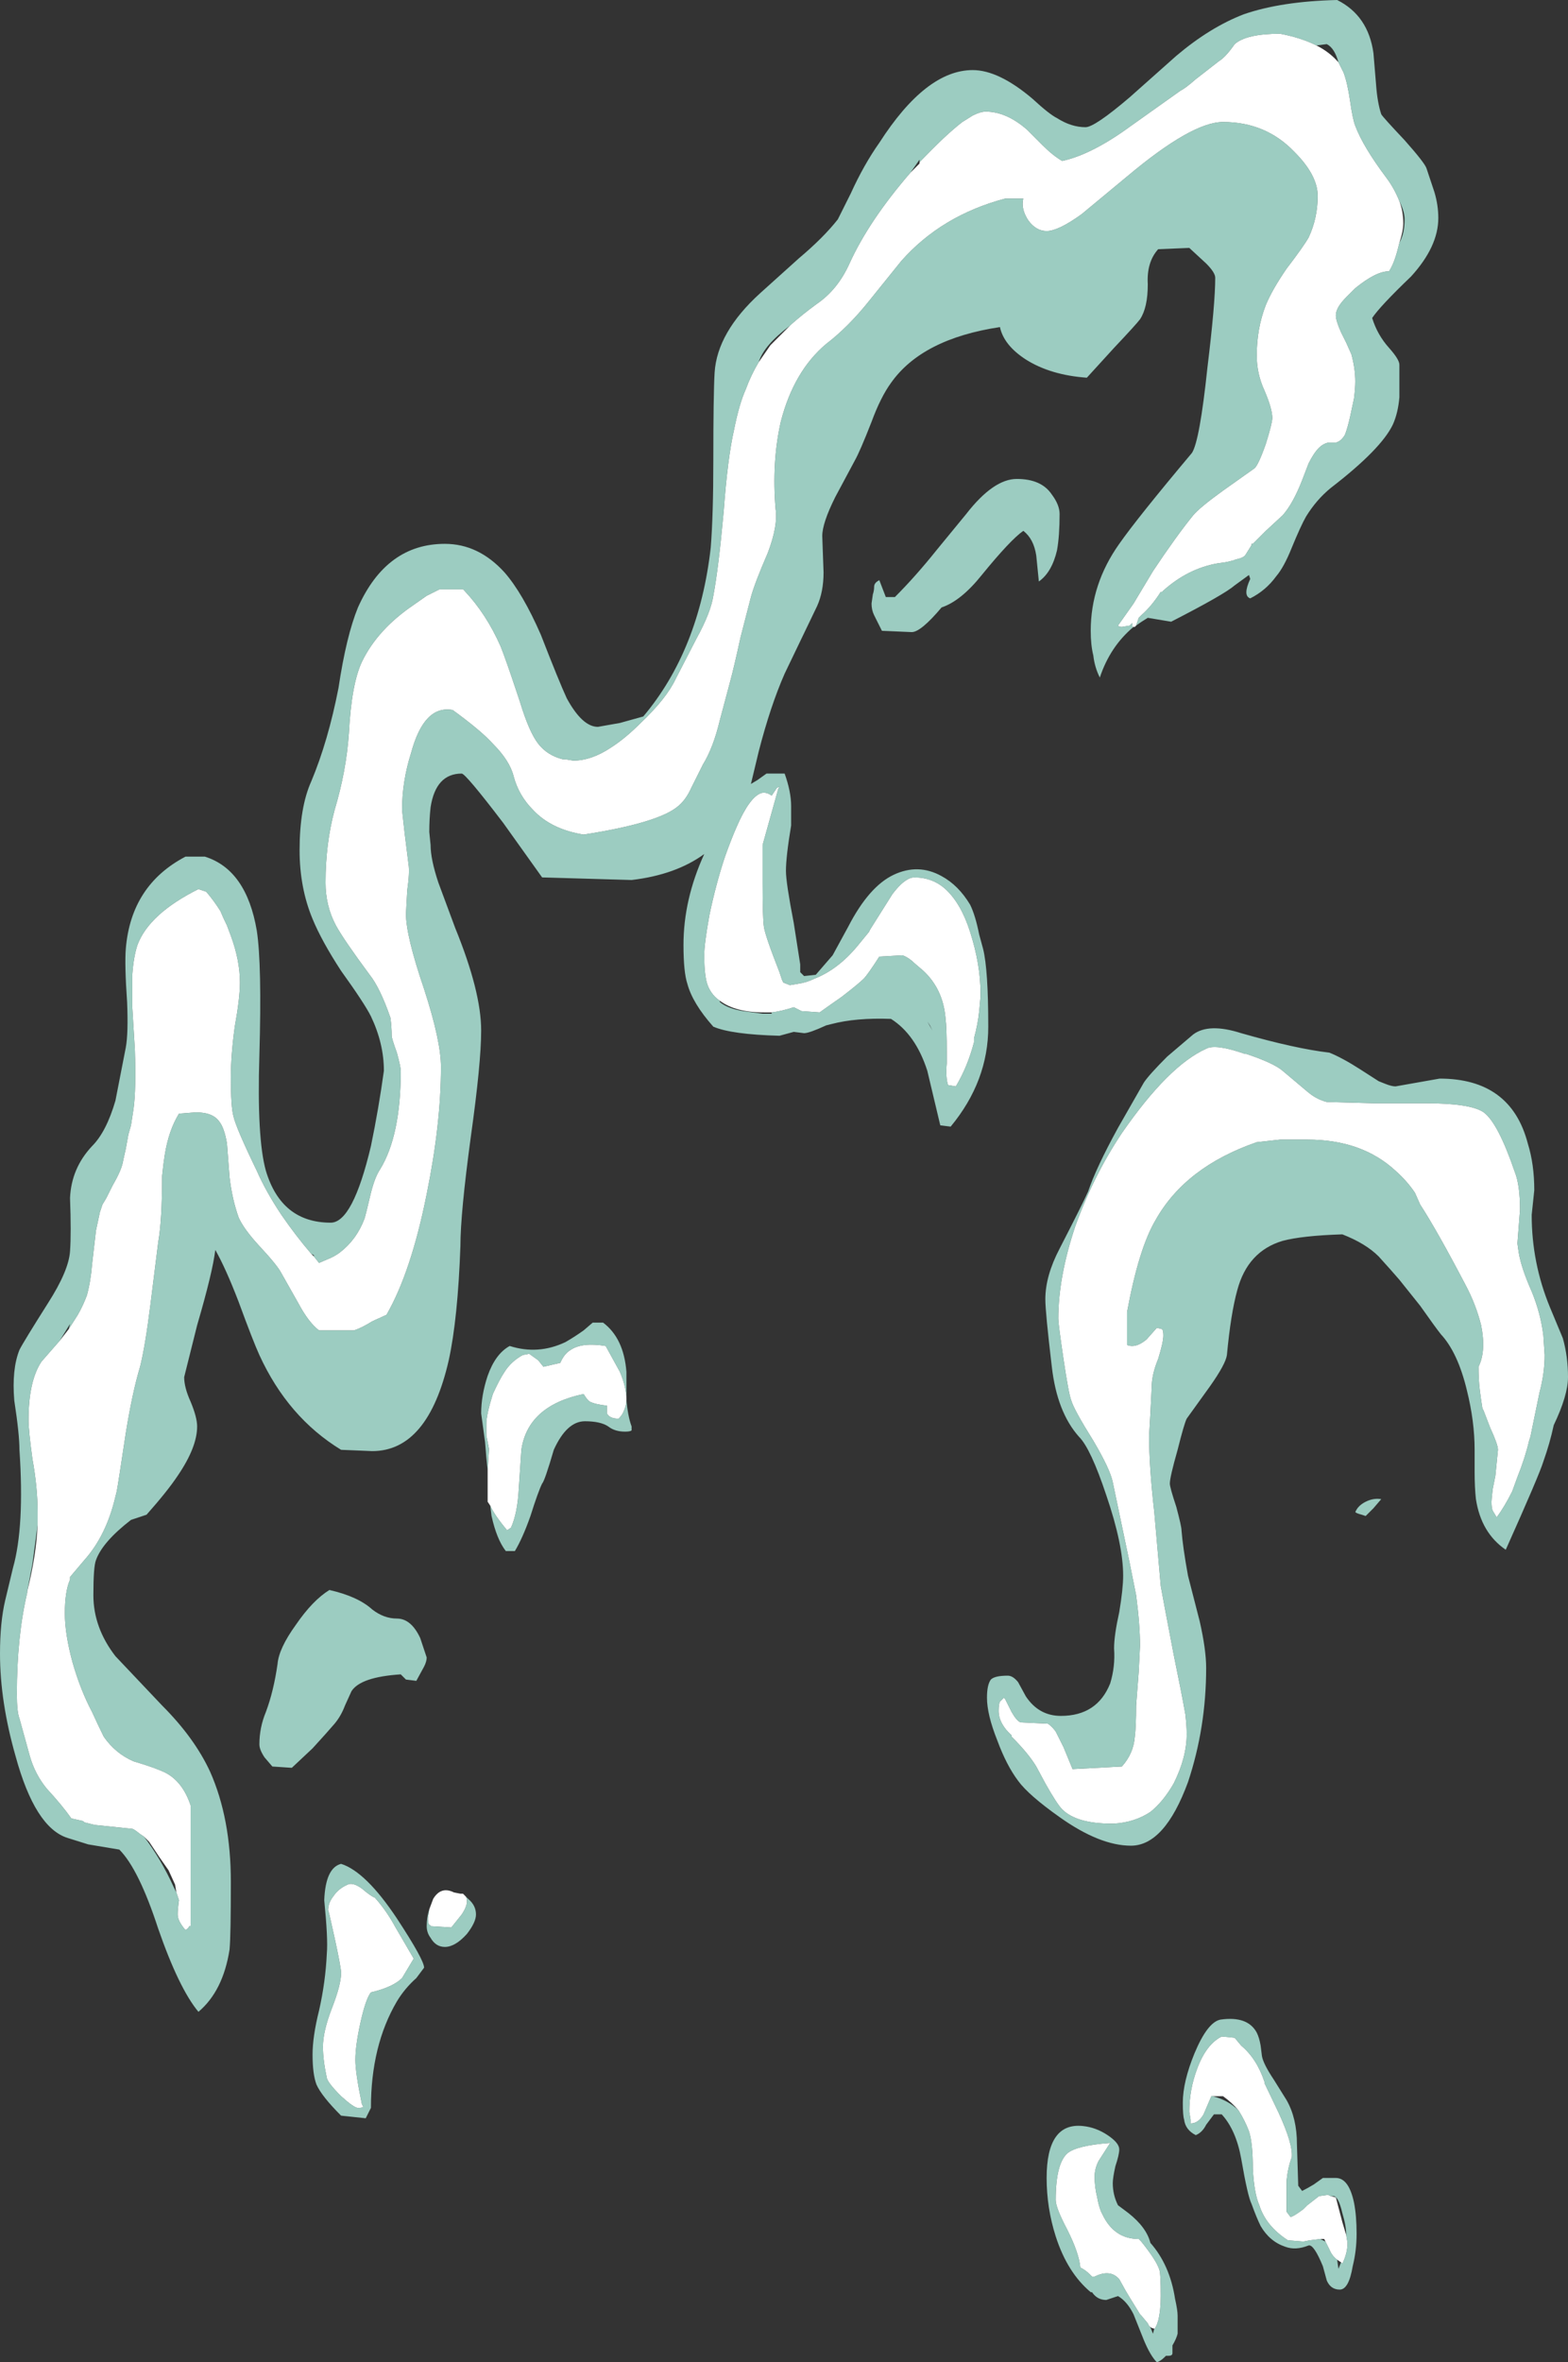 <?xml version="1.0" encoding="UTF-8" standalone="no"?>
<svg xmlns:ffdec="https://www.free-decompiler.com/flash" xmlns:xlink="http://www.w3.org/1999/xlink" ffdec:objectType="shape" height="91.0px" width="60.45px" xmlns="http://www.w3.org/2000/svg">
  <rect width="100%" height="100%" fill="#333333" stroke="none"/>
  <g transform="matrix(1.0, 0.0, 0.0, 1.0, 46.1, 97.55)">
    <path d="M-2.3 -73.45 L-2.35 -73.4 -2.4 -73.4 -2.45 -73.4 -2.45 -73.55 -2.55 -73.45 -2.85 -73.4 Q-2.95 -73.4 -3.0 -73.45 L-2.4 -74.3 -1.65 -75.55 Q-0.75 -76.9 -0.1 -77.7 0.15 -78.0 1.05 -78.65 L2.25 -79.5 Q2.4 -79.6 2.7 -80.45 2.95 -81.25 2.95 -81.45 2.95 -81.8 2.65 -82.5 2.35 -83.15 2.35 -83.85 2.35 -84.9 2.7 -85.8 2.95 -86.4 3.5 -87.2 4.15 -88.05 4.35 -88.4 4.7 -89.15 4.7 -90.0 4.7 -90.8 3.8 -91.7 2.7 -92.85 1.05 -92.85 -0.15 -92.85 -2.65 -90.75 L-4.4 -89.3 Q-5.3 -88.65 -5.75 -88.65 -6.15 -88.65 -6.45 -89.05 -6.75 -89.5 -6.65 -89.9 L-7.35 -89.9 Q-9.8 -89.25 -11.35 -87.5 L-12.6 -85.95 Q-13.4 -84.95 -14.25 -84.3 -15.5 -83.25 -16.0 -81.3 -16.35 -79.75 -16.2 -77.95 -16.1 -77.3 -16.5 -76.25 -17.0 -75.1 -17.15 -74.55 L-17.55 -73.0 Q-17.8 -71.85 -17.95 -71.3 L-18.35 -69.8 Q-18.6 -68.75 -19.0 -68.1 L-19.45 -67.2 Q-19.65 -66.75 -19.95 -66.5 -20.7 -65.85 -23.6 -65.4 -24.85 -65.6 -25.55 -66.35 -26.1 -66.9 -26.3 -67.65 -26.45 -68.25 -27.1 -68.9 -27.55 -69.4 -28.65 -70.2 -29.75 -70.4 -30.25 -68.55 -30.6 -67.45 -30.6 -66.35 L-30.5 -65.45 -30.35 -64.25 Q-30.3 -63.95 -30.4 -63.25 L-30.45 -62.35 Q-30.45 -61.5 -29.75 -59.45 -29.1 -57.45 -29.1 -56.45 -29.1 -54.25 -29.65 -51.55 -30.25 -48.55 -31.2 -46.9 L-31.75 -46.65 Q-32.15 -46.4 -32.45 -46.3 L-33.8 -46.3 Q-34.2 -46.6 -34.6 -47.35 L-35.25 -48.5 Q-35.4 -48.8 -36.1 -49.55 -36.7 -50.2 -36.9 -50.65 -37.15 -51.35 -37.25 -52.2 L-37.35 -53.5 Q-37.45 -54.1 -37.65 -54.35 -37.9 -54.7 -38.55 -54.7 L-39.2 -54.65 Q-39.6 -54.0 -39.75 -53.05 L-39.8 -52.7 -39.85 -52.25 Q-39.85 -50.55 -40.0 -49.7 L-40.3 -47.3 Q-40.5 -45.7 -40.7 -44.9 -41.0 -43.9 -41.25 -42.35 -41.55 -40.35 -41.6 -40.1 L-41.65 -39.9 Q-42.0 -38.4 -42.85 -37.45 L-43.4 -36.8 -43.4 -36.7 Q-43.6 -36.25 -43.6 -35.4 -43.6 -34.6 -43.3 -33.5 -43.0 -32.45 -42.55 -31.6 -42.3 -31.05 -42.1 -30.65 -41.65 -30.0 -40.95 -29.7 -40.1 -29.45 -39.7 -29.25 -39.05 -28.9 -38.75 -28.0 L-38.75 -23.35 -38.8 -23.35 Q-38.85 -23.25 -38.95 -23.2 -39.25 -23.55 -39.25 -23.8 -39.25 -24.0 -39.2 -24.35 L-39.3 -24.65 -39.35 -24.95 -39.6 -25.5 -39.95 -26.0 -40.35 -26.6 -40.55 -26.8 -40.7 -26.9 Q-40.95 -27.1 -41.0 -27.1 L-42.45 -27.25 -42.85 -27.35 -42.9 -27.4 -43.35 -27.5 Q-43.7 -28.0 -44.3 -28.65 -44.75 -29.2 -44.95 -29.9 L-45.35 -31.35 Q-45.45 -31.6 -45.45 -32.3 -45.45 -34.5 -45.05 -36.2 L-45.05 -36.25 Q-44.7 -37.65 -44.65 -38.8 L-44.65 -39.3 Q-44.65 -40.25 -44.85 -41.35 -45.0 -42.45 -45.0 -42.85 -45.0 -44.35 -44.5 -45.1 L-43.8 -45.9 -43.45 -46.35 -43.1 -46.9 Q-42.9 -47.25 -42.75 -47.65 -42.6 -48.2 -42.55 -48.85 L-42.4 -50.15 -42.25 -50.85 -42.15 -51.15 -42.0 -51.4 -41.75 -51.9 Q-41.4 -52.5 -41.35 -52.85 L-41.25 -53.3 -41.15 -53.85 -41.05 -54.2 -40.95 -54.85 Q-40.85 -55.6 -40.9 -57.1 L-41.0 -58.75 -41.0 -60.0 Q-40.95 -60.7 -40.8 -61.15 -40.35 -62.35 -38.45 -63.3 L-38.15 -63.2 Q-37.85 -62.85 -37.6 -62.45 -37.5 -62.2 -37.35 -61.9 L-37.2 -61.5 Q-36.85 -60.55 -36.85 -59.7 -36.85 -59.1 -37.05 -58.0 -37.2 -56.9 -37.2 -56.05 -37.2 -54.9 -37.1 -54.55 -37.0 -54.1 -36.2 -52.45 -35.85 -51.65 -35.25 -50.75 -34.7 -49.95 -34.1 -49.25 L-34.0 -49.15 -33.8 -48.9 -33.45 -49.05 Q-33.2 -49.15 -33.0 -49.3 -32.35 -49.8 -32.05 -50.6 -32.0 -50.75 -31.8 -51.6 -31.65 -52.2 -31.45 -52.5 -30.65 -53.8 -30.65 -56.3 -30.65 -56.45 -30.8 -57.0 -31.0 -57.55 -31.0 -57.65 -31.0 -58.0 -31.05 -58.35 -31.45 -59.5 -31.85 -60.0 -32.85 -61.35 -33.15 -61.9 -33.55 -62.65 -33.55 -63.55 -33.55 -65.05 -33.2 -66.35 -32.75 -67.85 -32.65 -69.3 -32.55 -71.2 -32.15 -72.05 -31.55 -73.3 -30.15 -74.25 L-29.65 -74.6 -29.15 -74.85 -28.25 -74.85 -28.2 -74.8 Q-27.35 -73.9 -26.8 -72.65 -26.6 -72.15 -26.2 -70.95 L-26.05 -70.5 Q-25.7 -69.35 -25.35 -68.9 -25.0 -68.45 -24.4 -68.3 L-24.3 -68.3 -24.0 -68.25 Q-23.3 -68.25 -22.55 -68.75 -22.0 -69.1 -21.4 -69.7 -20.4 -70.65 -20.05 -71.4 L-19.25 -72.95 Q-18.7 -73.95 -18.6 -74.6 -18.4 -75.65 -18.2 -77.85 -18.05 -79.9 -17.8 -81.0 -17.6 -82.0 -17.35 -82.55 -17.15 -83.1 -16.85 -83.6 L-16.4 -84.25 -15.6 -85.05 Q-15.15 -85.45 -14.6 -85.85 -13.8 -86.4 -13.35 -87.4 -12.6 -89.05 -11.0 -90.9 L-10.65 -91.25 -10.65 -91.3 Q-9.65 -92.35 -9.0 -92.85 L-8.6 -93.1 Q-8.3 -93.25 -8.1 -93.25 -7.3 -93.25 -6.5 -92.55 L-5.9 -91.95 Q-5.5 -91.55 -5.15 -91.35 -4.0 -91.6 -2.5 -92.7 L-0.6 -94.05 Q-0.4 -94.15 0.0 -94.5 L0.9 -95.2 Q1.15 -95.35 1.5 -95.85 1.95 -96.25 3.25 -96.25 4.05 -96.1 4.65 -95.8 5.15 -95.55 5.5 -95.15 L5.7 -94.75 Q5.85 -94.35 5.95 -93.65 6.05 -92.95 6.15 -92.7 6.45 -91.9 7.35 -90.7 7.65 -90.3 7.85 -89.8 8.0 -89.4 8.0 -88.95 8.0 -88.65 7.85 -88.2 L7.8 -88.0 Q7.65 -87.4 7.45 -87.1 6.95 -87.1 6.15 -86.45 L5.8 -86.1 Q5.4 -85.7 5.4 -85.4 5.4 -85.2 5.6 -84.75 L5.8 -84.35 6.0 -83.9 Q6.15 -83.35 6.15 -82.85 6.15 -82.6 6.1 -82.2 L5.95 -81.5 Q5.85 -81.05 5.75 -80.8 5.6 -80.55 5.4 -80.5 L5.1 -80.5 Q4.9 -80.45 4.75 -80.3 4.55 -80.1 4.35 -79.7 L4.1 -79.05 Q3.75 -78.15 3.35 -77.7 L2.7 -77.1 2.2 -76.6 2.15 -76.6 2.15 -76.55 1.9 -76.15 Q1.8 -76.05 1.55 -76.0 1.3 -75.9 0.85 -75.85 -0.3 -75.65 -1.25 -74.8 L-1.3 -74.75 -1.35 -74.75 Q-1.7 -74.2 -2.1 -73.85 L-2.2 -73.75 -2.3 -73.45 M12.5 -50.95 L12.4 -49.65 12.45 -49.3 Q12.55 -48.7 12.95 -47.8 13.3 -46.95 13.4 -46.1 L13.45 -45.35 Q13.45 -44.65 13.25 -43.9 L12.9 -42.2 12.85 -42.05 Q12.7 -41.4 12.4 -40.65 L12.2 -40.1 Q11.9 -39.5 11.6 -39.1 L11.45 -39.35 Q11.4 -39.45 11.4 -39.7 11.4 -39.8 11.45 -40.2 L11.55 -40.7 11.65 -41.7 Q11.65 -41.9 11.35 -42.55 L11.1 -43.2 11.05 -43.3 Q11.0 -43.6 10.95 -44.0 10.9 -44.4 10.9 -44.9 11.2 -45.5 11.0 -46.5 10.8 -47.3 10.4 -48.05 9.3 -50.15 8.65 -51.15 L8.45 -51.6 Q8.15 -52.05 7.7 -52.45 6.4 -53.65 4.3 -53.65 L3.25 -53.65 2.35 -53.55 Q-0.4 -52.6 -1.55 -50.55 -2.2 -49.45 -2.65 -47.0 L-2.65 -45.75 Q-2.6 -45.7 -2.45 -45.7 -2.2 -45.7 -1.9 -45.95 L-1.5 -46.4 -1.3 -46.35 Q-1.25 -46.3 -1.25 -46.1 -1.25 -45.85 -1.45 -45.2 -1.7 -44.6 -1.7 -44.1 L-1.75 -43.1 -1.8 -42.25 Q-1.8 -41.05 -1.6 -39.3 L-1.35 -36.45 Q-1.3 -36.15 -0.85 -33.8 -0.55 -32.35 -0.4 -31.5 -0.35 -31.05 -0.35 -30.75 -0.35 -29.85 -0.85 -28.85 -1.25 -28.15 -1.75 -27.75 -2.35 -27.35 -3.15 -27.3 L-3.25 -27.3 Q-4.6 -27.3 -5.15 -27.85 -5.35 -28.05 -5.8 -28.85 L-6.15 -29.5 Q-6.45 -30.0 -7.1 -30.65 L-7.1 -30.7 Q-7.6 -31.15 -7.6 -31.65 -7.6 -31.9 -7.55 -32.0 L-7.4 -32.15 -7.35 -32.1 -7.1 -31.6 Q-6.9 -31.25 -6.75 -31.2 L-5.7 -31.15 Q-5.55 -31.05 -5.4 -30.85 L-5.1 -30.25 -4.75 -29.4 -2.85 -29.5 Q-2.4 -30.0 -2.35 -30.65 -2.3 -31.05 -2.3 -31.85 L-2.2 -33.15 -2.15 -34.15 Q-2.15 -34.95 -2.3 -36.1 L-2.55 -37.35 -3.2 -40.45 Q-3.3 -40.95 -3.95 -42.05 -4.7 -43.25 -4.8 -43.6 -4.9 -43.85 -5.1 -45.2 -5.3 -46.55 -5.3 -46.75 -5.3 -48.35 -4.65 -50.3 -3.95 -52.25 -2.85 -53.9 -1.05 -56.5 0.4 -57.15 0.75 -57.35 1.9 -56.95 L1.95 -56.95 Q3.0 -56.6 3.35 -56.3 L4.3 -55.5 Q4.65 -55.2 5.05 -55.1 L6.85 -55.05 8.85 -55.05 Q10.6 -55.05 11.1 -54.7 11.65 -54.3 12.3 -52.4 12.5 -51.9 12.5 -50.95 M0.65 -16.8 L0.6 -16.8 0.3 -16.1 Q0.1 -15.75 -0.2 -15.75 L-0.2 -15.9 -0.25 -16.2 Q-0.25 -17.05 0.05 -17.85 0.4 -18.8 1.0 -19.1 L1.5 -19.05 1.75 -18.75 Q2.35 -18.25 2.65 -17.35 L2.65 -17.3 3.2 -16.15 Q3.75 -14.95 3.7 -14.45 3.55 -14.05 3.5 -13.55 L3.5 -12.35 3.65 -12.15 Q3.75 -12.15 4.15 -12.45 L4.3 -12.6 4.75 -12.95 5.1 -13.0 5.2 -12.95 5.4 -12.9 5.65 -11.95 5.8 -11.45 5.85 -11.15 Q5.85 -10.75 5.65 -10.35 L5.6 -10.4 5.45 -10.5 Q5.25 -10.65 5.15 -10.9 L5.0 -11.2 4.95 -11.3 4.8 -11.3 4.4 -11.25 4.15 -11.2 3.55 -11.25 Q2.7 -11.8 2.45 -12.6 2.25 -13.05 2.2 -14.0 2.2 -15.0 2.05 -15.45 1.9 -15.85 1.65 -16.25 1.4 -16.55 1.05 -16.8 L0.65 -16.8 M-18.35 -59.0 Q-18.65 -59.2 -18.8 -59.55 -18.95 -59.9 -18.95 -60.75 -18.95 -61.2 -18.75 -62.3 -18.5 -63.5 -18.15 -64.55 -17.9 -65.25 -17.7 -65.7 -17.2 -66.85 -16.75 -67.0 -16.55 -67.05 -16.35 -66.9 L-16.15 -67.2 -16.05 -67.25 -16.1 -67.15 -16.7 -65.0 -16.7 -63.5 Q-16.7 -62.2 -16.65 -61.85 -16.6 -61.5 -16.05 -60.1 L-15.95 -59.8 -15.9 -59.7 -15.65 -59.6 -15.35 -59.65 Q-15.0 -59.7 -14.7 -59.85 -13.8 -60.2 -13.05 -61.1 L-12.6 -61.65 -12.55 -61.75 -11.7 -63.1 Q-11.4 -63.5 -11.15 -63.65 -11.0 -63.75 -10.85 -63.75 -10.15 -63.75 -9.65 -63.3 -9.05 -62.75 -8.7 -61.65 -8.3 -60.4 -8.3 -59.3 L-8.3 -59.15 -8.35 -58.6 Q-8.4 -58.1 -8.55 -57.55 L-8.55 -57.4 Q-8.8 -56.45 -9.25 -55.7 L-9.55 -55.75 Q-9.65 -56.05 -9.6 -56.6 L-9.6 -57.0 Q-9.6 -57.95 -9.65 -58.35 -9.75 -59.45 -10.5 -60.15 L-10.85 -60.45 Q-11.05 -60.65 -11.3 -60.75 L-12.2 -60.7 Q-12.65 -60.0 -12.8 -59.85 -13.0 -59.65 -13.65 -59.15 L-14.15 -58.8 -14.5 -58.55 -15.2 -58.6 -15.5 -58.75 Q-15.95 -58.6 -16.35 -58.55 L-16.65 -58.55 Q-17.75 -58.55 -18.35 -59.0 M-27.3 -40.9 L-27.25 -41.7 -27.25 -41.75 -27.35 -42.25 -27.35 -42.7 Q-27.35 -43.05 -27.1 -43.85 -26.85 -44.4 -26.65 -44.7 -26.4 -45.1 -25.95 -45.35 L-25.7 -45.4 -25.35 -45.15 -25.15 -44.9 -24.5 -45.05 Q-24.35 -45.4 -24.1 -45.55 -23.65 -45.85 -22.75 -45.7 L-22.2 -44.7 Q-21.95 -44.1 -21.95 -43.65 -21.95 -43.4 -22.05 -43.2 -22.1 -43.05 -22.25 -42.9 -22.6 -42.9 -22.7 -43.1 L-22.7 -43.4 Q-23.15 -43.45 -23.35 -43.55 -23.45 -43.6 -23.6 -43.85 -25.75 -43.4 -26.0 -41.7 L-26.1 -40.2 Q-26.15 -39.25 -26.4 -38.7 L-26.55 -38.6 Q-27.05 -39.2 -27.2 -39.55 L-27.3 -39.7 Q-27.3 -39.85 -27.3 -40.6 L-27.3 -40.9 M-28.15 -24.5 Q-28.1 -24.45 -28.1 -24.3 -28.1 -24.1 -28.3 -23.8 L-28.7 -23.3 -29.5 -23.35 Q-29.5 -23.4 -29.55 -23.4 -29.6 -23.45 -29.6 -23.65 L-29.55 -24.0 -29.4 -24.4 Q-29.1 -24.9 -28.6 -24.65 L-28.35 -24.6 -28.25 -24.6 -28.15 -24.5 M-30.85 -23.3 L-30.15 -22.1 -30.6 -21.35 Q-30.95 -21.0 -31.8 -20.8 -32.0 -20.55 -32.2 -19.65 -32.4 -18.75 -32.4 -18.2 -32.4 -17.7 -32.15 -16.5 L-32.1 -16.4 Q-32.1 -16.35 -32.3 -16.35 -32.45 -16.35 -32.95 -16.8 -33.45 -17.3 -33.5 -17.5 -33.65 -18.2 -33.65 -18.7 -33.65 -19.3 -33.3 -20.2 -32.95 -21.1 -32.95 -21.55 -32.95 -21.75 -33.2 -22.9 -33.45 -24.05 -33.45 -23.95 -33.45 -24.25 -33.25 -24.5 -33.05 -24.8 -32.7 -24.95 -32.5 -25.05 -32.15 -24.8 -31.8 -24.5 -31.65 -24.45 -31.2 -23.95 -30.85 -23.3 M-1.8 -7.95 L-1.85 -8.05 -2.1 -8.35 -2.15 -8.4 -2.55 -9.05 -2.7 -9.3 -2.95 -9.75 Q-3.3 -10.15 -3.9 -9.85 L-4.0 -9.85 -4.1 -9.95 Q-4.25 -10.1 -4.45 -10.2 -4.5 -10.75 -4.95 -11.65 -5.4 -12.5 -5.4 -12.8 -5.4 -14.2 -4.95 -14.6 -4.6 -14.9 -3.3 -15.0 L-3.75 -14.3 Q-3.9 -14.0 -3.9 -13.7 -3.9 -13.3 -3.8 -12.9 -3.75 -12.6 -3.65 -12.35 L-3.6 -12.25 Q-3.15 -11.3 -2.2 -11.3 L-2.1 -11.2 Q-1.5 -10.45 -1.4 -10.1 -1.35 -9.95 -1.35 -9.1 -1.35 -8.55 -1.45 -8.15 L-1.5 -8.0 -1.6 -7.8 -1.6 -7.85 Q-1.7 -7.85 -1.8 -7.95" fill="#ffffff" fill-rule="evenodd" stroke="none"/>
    <path d="M-2.4 -73.4 Q-3.3 -72.65 -3.7 -71.45 -3.9 -71.85 -3.95 -72.3 -4.05 -72.7 -4.05 -73.25 -4.05 -75.05 -2.95 -76.6 -2.25 -77.6 -0.15 -80.1 0.15 -80.55 0.45 -83.4 0.75 -85.85 0.75 -86.85 0.75 -87.05 0.4 -87.4 L-0.25 -88.0 -1.45 -87.95 Q-1.9 -87.45 -1.85 -86.6 -1.85 -85.7 -2.15 -85.25 -2.3 -85.05 -3.15 -84.15 L-4.2 -83.0 Q-5.6 -83.1 -6.55 -83.7 -7.4 -84.25 -7.55 -84.95 -10.55 -84.5 -11.75 -82.8 -12.15 -82.25 -12.5 -81.3 -12.95 -80.15 -13.15 -79.8 L-13.9 -78.4 Q-14.4 -77.4 -14.4 -76.9 L-14.35 -75.5 Q-14.35 -74.75 -14.6 -74.2 L-15.85 -71.6 Q-16.4 -70.35 -16.85 -68.6 L-17.15 -67.35 -16.9 -67.5 -16.55 -67.75 -15.85 -67.75 Q-15.6 -67.05 -15.6 -66.5 L-15.6 -65.75 Q-15.8 -64.55 -15.8 -64.0 -15.8 -63.55 -15.5 -62.0 L-15.25 -60.4 -15.25 -60.1 -15.1 -59.95 -14.65 -60.0 -14.0 -60.75 -13.4 -61.85 Q-12.6 -63.4 -11.65 -63.85 -10.7 -64.3 -9.8 -63.8 -9.15 -63.45 -8.7 -62.7 -8.5 -62.3 -8.35 -61.55 L-8.2 -61.0 Q-8.0 -60.2 -8.0 -58.0 -8.0 -55.9 -9.45 -54.15 L-9.85 -54.2 -10.35 -56.3 Q-10.8 -57.7 -11.75 -58.3 -13.1 -58.35 -14.05 -58.1 L-14.25 -58.05 Q-14.9 -57.75 -15.1 -57.75 L-15.5 -57.8 -16.05 -57.65 Q-17.9 -57.7 -18.6 -58.0 -19.4 -58.9 -19.6 -59.65 -19.75 -60.1 -19.75 -61.15 -19.75 -62.9 -18.95 -64.65 -20.05 -63.85 -21.75 -63.65 L-25.2 -63.75 -26.7 -65.85 Q-28.15 -67.75 -28.3 -67.75 -29.3 -67.75 -29.5 -66.45 -29.55 -66.0 -29.55 -65.5 L-29.5 -65.0 Q-29.5 -64.45 -29.2 -63.55 L-28.55 -61.8 Q-27.55 -59.35 -27.55 -57.85 -27.55 -56.6 -27.95 -53.75 -28.35 -50.8 -28.35 -49.55 -28.45 -46.75 -28.8 -45.15 -29.6 -41.65 -31.75 -41.65 L-32.95 -41.7 Q-35.0 -42.95 -36.1 -45.35 -36.35 -45.9 -36.9 -47.4 -37.4 -48.7 -37.8 -49.4 -37.9 -48.55 -38.5 -46.5 L-39.0 -44.5 Q-39.0 -44.1 -38.75 -43.55 -38.5 -42.95 -38.5 -42.6 -38.5 -41.8 -39.25 -40.7 -39.65 -40.1 -40.45 -39.2 L-41.05 -39.0 Q-42.15 -38.15 -42.4 -37.45 -42.5 -37.2 -42.5 -36.1 -42.5 -34.85 -41.65 -33.75 L-39.85 -31.85 Q-38.6 -30.6 -38.0 -29.3 -37.2 -27.5 -37.2 -25.05 -37.2 -23.0 -37.25 -22.45 -37.5 -20.85 -38.45 -20.05 -39.2 -20.95 -40.0 -23.25 -40.75 -25.55 -41.5 -26.3 L-42.7 -26.5 -43.5 -26.75 Q-44.75 -27.15 -45.5 -29.9 -46.1 -32.0 -46.1 -33.85 -46.1 -35.05 -45.9 -35.9 L-45.6 -37.15 Q-45.15 -38.75 -45.35 -41.7 -45.35 -42.3 -45.55 -43.6 -45.65 -44.8 -45.35 -45.55 -45.2 -45.85 -44.25 -47.35 -43.45 -48.6 -43.4 -49.35 -43.35 -50.05 -43.4 -51.4 -43.35 -52.55 -42.55 -53.4 -42.0 -53.95 -41.65 -55.15 L-41.25 -57.2 Q-41.15 -57.75 -41.2 -58.95 -41.3 -60.4 -41.25 -61.0 -41.05 -63.45 -38.95 -64.55 L-38.2 -64.55 Q-36.6 -64.05 -36.2 -61.7 -36.0 -60.4 -36.1 -56.9 -36.2 -53.7 -35.85 -52.45 -35.25 -50.45 -33.35 -50.45 -32.5 -50.45 -31.8 -53.4 -31.5 -54.85 -31.3 -56.3 -31.3 -57.35 -31.8 -58.4 -32.05 -58.9 -32.95 -60.15 -33.7 -61.3 -34.05 -62.15 -34.55 -63.35 -34.55 -64.8 -34.55 -66.45 -34.1 -67.45 -33.45 -69.0 -33.05 -71.05 -32.75 -73.05 -32.3 -74.15 -31.2 -76.6 -28.95 -76.6 -27.65 -76.6 -26.65 -75.5 -25.95 -74.7 -25.25 -73.1 -24.55 -71.3 -24.25 -70.65 -23.65 -69.55 -23.05 -69.55 L-22.2 -69.7 -21.3 -69.95 Q-19.15 -72.5 -18.7 -76.45 -18.6 -77.7 -18.6 -79.8 -18.6 -82.35 -18.55 -83.2 -18.45 -84.75 -16.8 -86.25 L-15.3 -87.6 Q-14.35 -88.4 -13.8 -89.1 L-13.3 -90.1 Q-12.8 -91.2 -12.2 -92.05 -10.4 -94.85 -8.6 -94.85 -7.6 -94.85 -6.3 -93.75 -5.65 -93.15 -5.35 -93.0 -4.8 -92.65 -4.25 -92.65 -3.9 -92.65 -2.55 -93.8 L-0.75 -95.4 Q0.55 -96.5 1.85 -97.0 3.3 -97.5 5.45 -97.55 6.65 -96.95 6.85 -95.5 L6.95 -94.3 Q7.0 -93.6 7.15 -93.15 7.2 -93.05 8.05 -92.15 8.85 -91.25 8.9 -91.05 L9.2 -90.15 Q9.35 -89.65 9.35 -89.15 9.35 -88.05 8.3 -86.9 7.1 -85.75 6.8 -85.3 7.0 -84.65 7.45 -84.15 7.85 -83.7 7.85 -83.5 L7.85 -82.25 Q7.8 -81.65 7.6 -81.2 7.15 -80.25 5.2 -78.75 4.65 -78.3 4.25 -77.65 4.05 -77.3 3.7 -76.45 3.4 -75.7 3.1 -75.35 2.7 -74.8 2.1 -74.5 1.8 -74.6 2.1 -75.25 L2.05 -75.4 1.5 -75.0 Q1.1 -74.65 -0.95 -73.6 L-1.85 -73.75 Q-2.1 -73.6 -2.3 -73.45 L-2.2 -73.75 -2.1 -73.85 Q-1.7 -74.2 -1.35 -74.75 L-1.3 -74.75 -1.25 -74.8 Q-0.3 -75.65 0.85 -75.85 1.3 -75.9 1.55 -76.0 1.8 -76.05 1.9 -76.15 L2.15 -76.55 2.15 -76.6 2.2 -76.6 2.7 -77.1 3.35 -77.7 Q3.75 -78.15 4.1 -79.05 L4.35 -79.7 Q4.55 -80.1 4.75 -80.3 4.9 -80.45 5.1 -80.5 L5.4 -80.5 Q5.6 -80.55 5.75 -80.8 5.85 -81.05 5.95 -81.5 L6.1 -82.2 Q6.15 -82.6 6.15 -82.85 6.15 -83.35 6.0 -83.9 L5.8 -84.35 5.6 -84.75 Q5.4 -85.2 5.4 -85.4 5.4 -85.7 5.8 -86.1 L6.15 -86.45 Q6.95 -87.1 7.45 -87.1 7.65 -87.4 7.8 -88.0 L7.85 -88.2 Q8.05 -88.55 8.05 -89.1 8.05 -89.4 7.85 -89.8 7.65 -90.3 7.35 -90.7 6.45 -91.9 6.15 -92.7 6.05 -92.95 5.95 -93.65 5.85 -94.35 5.7 -94.75 L5.5 -95.15 Q5.35 -95.7 5.05 -95.85 L4.65 -95.8 Q4.05 -96.1 3.25 -96.25 1.95 -96.25 1.5 -95.85 1.15 -95.35 0.9 -95.2 L0.0 -94.5 Q-0.4 -94.15 -0.6 -94.05 L-2.5 -92.7 Q-4.0 -91.6 -5.15 -91.35 -5.5 -91.55 -5.9 -91.95 L-6.5 -92.55 Q-7.3 -93.25 -8.1 -93.25 -8.3 -93.25 -8.6 -93.1 L-9.0 -92.85 Q-9.65 -92.35 -10.65 -91.3 L-10.65 -91.4 -11.0 -90.9 Q-12.6 -89.05 -13.35 -87.4 -13.8 -86.4 -14.6 -85.85 -15.15 -85.45 -15.6 -85.05 L-15.65 -85.0 Q-16.65 -84.25 -16.85 -83.6 -17.15 -83.1 -17.35 -82.55 -17.6 -82.0 -17.8 -81.0 -18.05 -79.9 -18.2 -77.85 -18.4 -75.65 -18.6 -74.6 -18.7 -73.95 -19.25 -72.95 L-20.05 -71.4 Q-20.4 -70.65 -21.4 -69.7 -22.0 -69.1 -22.55 -68.75 -23.3 -68.25 -24.0 -68.25 L-24.3 -68.3 -24.4 -68.3 Q-25.0 -68.45 -25.35 -68.9 -25.7 -69.35 -26.05 -70.5 L-26.2 -70.95 Q-26.6 -72.15 -26.8 -72.65 -27.35 -73.9 -28.2 -74.8 L-28.25 -74.85 -29.15 -74.85 -29.65 -74.6 -30.15 -74.25 Q-31.55 -73.3 -32.15 -72.05 -32.55 -71.2 -32.65 -69.3 -32.75 -67.85 -33.2 -66.35 -33.55 -65.05 -33.55 -63.55 -33.55 -62.65 -33.15 -61.9 -32.85 -61.35 -31.85 -60.0 -31.45 -59.5 -31.05 -58.35 -31.0 -58.0 -31.0 -57.65 -31.0 -57.55 -30.8 -57.0 -30.65 -56.45 -30.65 -56.3 -30.65 -53.8 -31.45 -52.5 -31.65 -52.2 -31.8 -51.6 -32.0 -50.75 -32.05 -50.6 -32.35 -49.8 -33.0 -49.3 -33.2 -49.15 -33.45 -49.05 L-33.8 -48.9 -34.0 -49.15 -34.0 -49.2 -34.1 -49.25 Q-34.7 -49.95 -35.25 -50.75 -35.85 -51.65 -36.2 -52.45 -37.0 -54.1 -37.1 -54.55 -37.2 -54.9 -37.2 -56.05 -37.2 -56.9 -37.05 -58.0 -36.85 -59.1 -36.85 -59.7 -36.85 -60.55 -37.2 -61.5 L-37.35 -61.9 Q-37.5 -62.2 -37.6 -62.45 -37.85 -62.85 -38.15 -63.2 L-38.45 -63.3 Q-40.35 -62.35 -40.8 -61.15 -40.95 -60.7 -41.0 -60.0 L-41.0 -58.75 -40.9 -57.1 Q-40.85 -55.6 -40.95 -54.85 L-41.05 -54.2 -41.15 -53.85 -41.25 -53.3 -41.35 -52.85 Q-41.4 -52.5 -41.75 -51.9 L-42.0 -51.4 -42.15 -51.15 -42.25 -50.85 -42.4 -50.15 -42.55 -48.85 Q-42.6 -48.2 -42.75 -47.65 -42.9 -47.25 -43.1 -46.9 L-43.45 -46.35 -43.4 -46.55 -43.8 -45.9 -44.5 -45.1 Q-45.0 -44.35 -45.0 -42.85 -45.0 -42.45 -44.85 -41.35 -44.65 -40.25 -44.65 -39.3 L-44.65 -38.8 -44.85 -37.3 -45.05 -36.25 -45.05 -36.2 Q-45.45 -34.5 -45.45 -32.3 -45.45 -31.6 -45.35 -31.35 L-44.95 -29.9 Q-44.75 -29.2 -44.3 -28.65 -43.7 -28.0 -43.35 -27.5 L-42.9 -27.4 -42.85 -27.35 -42.45 -27.25 -41.0 -27.1 Q-40.95 -27.1 -40.7 -26.9 L-40.55 -26.8 Q-39.9 -25.95 -39.4 -24.85 L-39.3 -24.65 -39.2 -24.35 Q-39.25 -24.0 -39.25 -23.8 -39.25 -23.55 -38.95 -23.2 -38.85 -23.25 -38.8 -23.35 L-38.75 -23.35 -38.75 -28.0 Q-39.05 -28.9 -39.7 -29.25 -40.1 -29.45 -40.95 -29.7 -41.65 -30.0 -42.1 -30.65 -42.3 -31.05 -42.55 -31.6 -43.0 -32.45 -43.3 -33.5 -43.6 -34.6 -43.6 -35.4 -43.6 -36.25 -43.4 -36.7 L-43.4 -36.8 -42.85 -37.45 Q-42.0 -38.4 -41.65 -39.9 L-41.6 -40.1 Q-41.55 -40.35 -41.25 -42.35 -41.0 -43.9 -40.7 -44.9 -40.5 -45.7 -40.3 -47.3 L-40.0 -49.7 Q-39.85 -50.55 -39.85 -52.25 L-39.8 -52.7 -39.75 -53.05 Q-39.6 -54.0 -39.2 -54.65 L-38.55 -54.7 Q-37.9 -54.7 -37.65 -54.35 -37.45 -54.1 -37.35 -53.5 L-37.25 -52.2 Q-37.15 -51.35 -36.9 -50.65 -36.7 -50.2 -36.1 -49.55 -35.4 -48.8 -35.25 -48.5 L-34.6 -47.35 Q-34.2 -46.6 -33.8 -46.3 L-32.45 -46.3 Q-32.15 -46.4 -31.75 -46.65 L-31.2 -46.9 Q-30.25 -48.55 -29.65 -51.55 -29.1 -54.25 -29.1 -56.45 -29.1 -57.45 -29.75 -59.45 -30.45 -61.5 -30.45 -62.35 L-30.4 -63.25 Q-30.3 -63.95 -30.35 -64.25 L-30.5 -65.45 -30.6 -66.35 Q-30.6 -67.45 -30.25 -68.55 -29.75 -70.4 -28.65 -70.2 -27.55 -69.4 -27.1 -68.9 -26.45 -68.25 -26.3 -67.65 -26.1 -66.9 -25.55 -66.35 -24.85 -65.6 -23.6 -65.4 -20.7 -65.85 -19.95 -66.5 -19.65 -66.75 -19.45 -67.2 L-19.0 -68.1 Q-18.6 -68.75 -18.35 -69.8 L-17.95 -71.3 Q-17.8 -71.85 -17.55 -73.0 L-17.15 -74.55 Q-17.0 -75.1 -16.5 -76.25 -16.1 -77.3 -16.2 -77.95 -16.35 -79.75 -16.0 -81.3 -15.5 -83.25 -14.25 -84.3 -13.4 -84.95 -12.6 -85.95 L-11.35 -87.5 Q-9.8 -89.25 -7.35 -89.9 L-6.65 -89.9 Q-6.75 -89.5 -6.45 -89.05 -6.15 -88.65 -5.75 -88.65 -5.3 -88.65 -4.4 -89.3 L-2.65 -90.75 Q-0.15 -92.85 1.05 -92.85 2.7 -92.85 3.8 -91.7 4.7 -90.8 4.7 -90.0 4.7 -89.15 4.35 -88.4 4.15 -88.05 3.5 -87.2 2.95 -86.4 2.7 -85.8 2.35 -84.9 2.35 -83.85 2.35 -83.15 2.65 -82.5 2.95 -81.8 2.95 -81.45 2.95 -81.25 2.7 -80.45 2.4 -79.6 2.25 -79.5 L1.05 -78.65 Q0.15 -78.0 -0.1 -77.7 -0.75 -76.9 -1.65 -75.55 L-2.4 -74.3 -3.0 -73.45 Q-2.95 -73.4 -2.85 -73.4 L-2.55 -73.45 -2.45 -73.55 -2.45 -73.4 -2.4 -73.4 M13.05 -51.7 L12.95 -50.75 Q12.95 -48.9 13.65 -47.2 L14.15 -46.0 Q14.35 -45.3 14.35 -44.5 14.35 -43.8 13.8 -42.65 13.65 -41.95 13.4 -41.25 13.25 -40.75 11.95 -37.85 11.0 -38.5 10.8 -39.8 10.75 -40.25 10.75 -40.85 L10.75 -41.7 Q10.75 -42.8 10.45 -44.0 10.1 -45.45 9.45 -46.15 9.25 -46.4 8.65 -47.25 L7.85 -48.25 Q7.55 -48.6 7.05 -49.15 6.55 -49.65 5.65 -50.0 4.1 -49.95 3.35 -49.75 2.0 -49.35 1.6 -47.85 1.35 -46.95 1.2 -45.35 1.15 -45.0 0.55 -44.15 L-0.35 -42.9 Q-0.45 -42.7 -0.7 -41.7 -1.0 -40.65 -1.0 -40.4 -1.0 -40.25 -0.75 -39.5 -0.55 -38.75 -0.55 -38.6 -0.5 -37.95 -0.3 -36.85 L0.15 -35.1 Q0.4 -34.0 0.4 -33.3 0.4 -31.0 -0.3 -28.9 -1.2 -26.45 -2.5 -26.45 -3.7 -26.45 -5.25 -27.55 -6.45 -28.4 -6.85 -28.95 -7.3 -29.55 -7.65 -30.5 -8.05 -31.5 -8.05 -32.15 -8.05 -32.65 -7.9 -32.85 -7.75 -33.0 -7.25 -33.0 -7.05 -33.0 -6.85 -32.75 L-6.55 -32.2 Q-6.05 -31.45 -5.2 -31.45 -3.8 -31.45 -3.3 -32.7 -3.1 -33.35 -3.15 -34.05 -3.15 -34.55 -2.95 -35.45 -2.8 -36.35 -2.8 -36.85 -2.8 -38.05 -3.45 -39.95 -4.05 -41.75 -4.5 -42.2 -5.35 -43.15 -5.55 -44.9 -5.8 -47.0 -5.8 -47.5 -5.8 -48.4 -5.25 -49.45 -4.35 -51.2 -4.15 -51.65 -3.85 -52.55 -3.0 -54.1 L-2.0 -55.85 Q-1.8 -56.15 -1.1 -56.85 L-0.1 -57.7 Q0.5 -58.15 1.75 -57.75 3.85 -57.15 5.15 -57.0 5.65 -56.8 6.35 -56.35 L7.05 -55.9 7.3 -55.8 Q7.55 -55.7 7.7 -55.7 L9.4 -56.0 Q12.15 -56.0 12.8 -53.5 13.05 -52.7 13.05 -51.7 M12.5 -50.95 Q12.5 -51.9 12.3 -52.4 11.65 -54.3 11.1 -54.7 10.6 -55.05 8.85 -55.05 L6.85 -55.05 5.05 -55.1 Q4.65 -55.2 4.3 -55.5 L3.35 -56.3 Q3.0 -56.6 1.95 -56.95 L1.9 -56.95 Q0.75 -57.35 0.4 -57.15 -1.05 -56.5 -2.85 -53.9 -3.95 -52.25 -4.65 -50.3 -5.3 -48.35 -5.3 -46.75 -5.3 -46.55 -5.1 -45.2 -4.9 -43.85 -4.8 -43.6 -4.7 -43.25 -3.95 -42.05 -3.3 -40.95 -3.2 -40.45 L-2.55 -37.35 -2.3 -36.1 Q-2.15 -34.95 -2.15 -34.15 L-2.2 -33.15 -2.3 -31.85 Q-2.3 -31.05 -2.35 -30.65 -2.4 -30.0 -2.85 -29.5 L-4.75 -29.4 -5.1 -30.25 -5.4 -30.85 Q-5.55 -31.05 -5.7 -31.15 L-6.75 -31.2 Q-6.9 -31.25 -7.1 -31.6 L-7.35 -32.1 -7.4 -32.15 -7.55 -32.0 Q-7.6 -31.9 -7.6 -31.65 -7.6 -31.15 -7.1 -30.7 L-7.1 -30.65 Q-6.45 -30.0 -6.15 -29.5 L-5.8 -28.85 Q-5.35 -28.05 -5.15 -27.85 -4.6 -27.3 -3.25 -27.3 L-3.15 -27.3 Q-2.35 -27.35 -1.75 -27.75 -1.25 -28.15 -0.85 -28.85 -0.35 -29.85 -0.35 -30.75 -0.35 -31.05 -0.4 -31.5 -0.55 -32.35 -0.85 -33.8 -1.3 -36.15 -1.35 -36.45 L-1.6 -39.3 Q-1.8 -41.05 -1.8 -42.25 L-1.75 -43.1 -1.7 -44.1 Q-1.7 -44.6 -1.45 -45.2 -1.25 -45.85 -1.25 -46.1 -1.25 -46.3 -1.3 -46.35 L-1.5 -46.4 -1.9 -45.95 Q-2.2 -45.7 -2.45 -45.7 -2.6 -45.7 -2.65 -45.75 L-2.65 -47.0 Q-2.2 -49.45 -1.55 -50.55 -0.4 -52.6 2.35 -53.55 L3.25 -53.65 4.3 -53.65 Q6.4 -53.65 7.7 -52.45 8.15 -52.05 8.45 -51.6 L8.65 -51.15 Q9.3 -50.15 10.4 -48.05 10.8 -47.3 11.0 -46.5 11.2 -45.5 10.9 -44.9 10.9 -44.4 10.95 -44.0 11.0 -43.6 11.05 -43.3 L11.1 -43.2 11.35 -42.55 Q11.65 -41.9 11.65 -41.7 L11.55 -40.7 11.45 -40.2 Q11.4 -39.8 11.4 -39.7 11.4 -39.45 11.45 -39.35 L11.6 -39.1 Q11.9 -39.5 12.2 -40.1 L12.4 -40.65 Q12.7 -41.4 12.85 -42.05 L12.9 -42.2 13.25 -43.9 Q13.45 -44.65 13.45 -45.35 L13.4 -46.1 Q13.3 -46.95 12.95 -47.8 12.55 -48.7 12.45 -49.3 L12.4 -49.65 12.5 -50.95 M6.85 -39.45 L6.55 -39.15 6.4 -39.2 Q6.2 -39.25 6.15 -39.3 6.25 -39.55 6.55 -39.7 6.85 -39.85 7.15 -39.8 L6.85 -39.45 M5.2 -12.95 L5.1 -13.0 4.75 -12.95 4.3 -12.6 4.15 -12.45 Q3.75 -12.15 3.65 -12.15 L3.5 -12.35 3.5 -13.55 Q3.55 -14.05 3.7 -14.45 3.75 -14.95 3.2 -16.15 L2.65 -17.3 2.65 -17.35 Q2.35 -18.25 1.75 -18.75 L1.5 -19.05 1.0 -19.1 Q0.4 -18.8 0.05 -17.85 -0.25 -17.05 -0.25 -16.2 L-0.2 -15.9 -0.2 -15.75 Q0.1 -15.75 0.3 -16.1 L0.6 -16.8 0.65 -16.8 Q1.25 -16.65 1.65 -16.25 1.9 -15.85 2.05 -15.45 2.2 -15.0 2.2 -14.0 2.25 -13.05 2.45 -12.6 2.7 -11.8 3.55 -11.25 L4.15 -11.2 4.4 -11.25 4.8 -11.3 5.0 -11.2 5.15 -10.9 Q5.25 -10.65 5.45 -10.5 L5.5 -10.15 5.6 -10.4 5.65 -10.35 Q5.85 -10.75 5.85 -11.15 L5.8 -11.45 Q5.8 -11.8 5.65 -12.3 5.5 -12.95 5.3 -12.95 L5.2 -12.95 M2.55 -18.35 Q2.6 -18.05 3.0 -17.45 L3.5 -16.65 Q3.9 -15.95 3.9 -14.95 L3.95 -13.35 4.1 -13.15 Q4.3 -13.25 4.55 -13.4 L4.9 -13.65 5.4 -13.65 Q5.9 -13.65 6.1 -12.7 6.2 -12.2 6.2 -11.5 6.2 -10.85 6.05 -10.25 5.9 -9.35 5.55 -9.35 5.2 -9.35 5.05 -9.7 L4.9 -10.25 Q4.55 -11.1 4.35 -11.05 3.85 -10.85 3.45 -11.0 2.85 -11.2 2.5 -11.8 2.35 -12.1 2.15 -12.65 2.0 -12.95 1.75 -14.4 1.55 -15.5 1.0 -16.1 L0.7 -16.1 0.4 -15.7 Q0.25 -15.4 0.0 -15.3 -0.4 -15.5 -0.45 -15.9 -0.5 -16.05 -0.5 -16.55 -0.5 -17.35 -0.05 -18.45 0.45 -19.65 0.95 -19.75 2.0 -19.9 2.35 -19.25 2.45 -19.05 2.5 -18.75 L2.55 -18.35 M-12.45 -74.65 Q-12.4 -74.8 -12.4 -74.95 -12.4 -75.1 -12.2 -75.2 L-11.95 -74.55 -11.6 -74.55 Q-10.8 -75.35 -10.0 -76.35 L-8.85 -77.75 Q-7.8 -79.1 -6.9 -79.1 -5.95 -79.1 -5.55 -78.5 -5.25 -78.1 -5.25 -77.75 -5.25 -76.9 -5.35 -76.35 -5.55 -75.5 -6.05 -75.15 L-6.15 -76.15 Q-6.25 -76.8 -6.65 -77.1 -7.15 -76.75 -8.25 -75.4 -9.05 -74.4 -9.8 -74.15 -10.6 -73.2 -10.95 -73.2 L-12.1 -73.25 -12.4 -73.85 Q-12.5 -74.05 -12.5 -74.3 L-12.45 -74.65 M-16.35 -58.55 Q-15.95 -58.6 -15.5 -58.75 L-15.2 -58.6 -14.5 -58.55 -14.15 -58.8 -13.65 -59.15 Q-13.0 -59.65 -12.8 -59.85 -12.65 -60.0 -12.2 -60.7 L-11.3 -60.75 Q-11.05 -60.65 -10.85 -60.45 L-10.5 -60.15 Q-9.75 -59.45 -9.65 -58.35 -9.6 -57.95 -9.6 -57.0 L-9.6 -56.6 Q-9.65 -56.05 -9.55 -55.75 L-9.25 -55.7 Q-8.8 -56.45 -8.55 -57.4 L-8.55 -57.55 Q-8.4 -58.1 -8.35 -58.6 L-8.3 -59.15 -8.3 -59.3 Q-8.3 -60.4 -8.7 -61.65 -9.05 -62.75 -9.65 -63.3 -10.15 -63.75 -10.85 -63.75 -11.0 -63.75 -11.15 -63.65 -11.4 -63.5 -11.7 -63.1 L-12.55 -61.75 -12.6 -61.65 -13.05 -61.1 Q-13.8 -60.2 -14.7 -59.85 -15.0 -59.7 -15.35 -59.65 L-15.65 -59.6 -15.9 -59.7 -15.95 -59.8 -16.05 -60.1 Q-16.6 -61.5 -16.65 -61.85 -16.7 -62.2 -16.7 -63.5 L-16.7 -65.0 -16.1 -67.15 -16.05 -67.25 -16.15 -67.2 -16.35 -66.9 Q-16.55 -67.05 -16.75 -67.0 -17.2 -66.85 -17.7 -65.7 -17.9 -65.25 -18.15 -64.55 -18.5 -63.5 -18.75 -62.3 -18.95 -61.2 -18.95 -60.75 -18.95 -59.9 -18.8 -59.55 -18.65 -59.2 -18.35 -59.0 L-18.35 -58.95 Q-18.05 -58.7 -17.45 -58.6 L-16.7 -58.5 -16.35 -58.5 -16.35 -58.55 M-10.35 -58.2 L-10.15 -57.85 -10.25 -58.05 -10.35 -58.2 M-27.2 -39.55 Q-27.05 -39.2 -26.55 -38.6 L-26.4 -38.7 Q-26.15 -39.25 -26.1 -40.2 L-26.0 -41.7 Q-25.75 -43.4 -23.6 -43.85 -23.45 -43.6 -23.35 -43.55 -23.15 -43.45 -22.7 -43.4 L-22.7 -43.1 Q-22.6 -42.9 -22.25 -42.9 -22.1 -43.05 -22.05 -43.2 -21.95 -43.4 -21.95 -43.65 -21.95 -44.1 -22.2 -44.7 L-22.75 -45.7 Q-23.65 -45.85 -24.1 -45.55 -24.35 -45.4 -24.5 -45.05 L-25.15 -44.9 -25.35 -45.15 -25.7 -45.4 -25.95 -45.35 Q-26.4 -45.1 -26.65 -44.7 -26.85 -44.4 -27.1 -43.85 -27.35 -43.05 -27.35 -42.7 L-27.35 -42.25 -27.25 -41.75 -27.25 -41.7 -27.3 -40.9 Q-27.35 -41.35 -27.4 -42.0 L-27.55 -43.1 Q-27.55 -43.8 -27.3 -44.55 -27.0 -45.4 -26.45 -45.7 -25.35 -45.35 -24.3 -45.85 -23.95 -46.05 -23.6 -46.3 L-23.25 -46.6 -22.85 -46.6 Q-22.05 -46.0 -21.95 -44.7 L-21.95 -43.65 Q-21.9 -43.0 -21.75 -42.6 -21.75 -42.5 -21.75 -42.45 -21.8 -42.4 -22.0 -42.4 -22.4 -42.4 -22.65 -42.6 -22.95 -42.8 -23.55 -42.8 -24.25 -42.8 -24.75 -41.7 -25.1 -40.5 -25.2 -40.4 -25.35 -40.1 -25.65 -39.15 -25.95 -38.3 -26.25 -37.8 L-26.6 -37.8 Q-26.95 -38.25 -27.15 -39.15 L-27.2 -39.55 M-33.4 -36.3 Q-32.3 -36.05 -31.75 -35.55 -31.3 -35.2 -30.8 -35.2 -30.25 -35.2 -29.9 -34.45 L-29.65 -33.7 Q-29.65 -33.55 -29.75 -33.35 L-30.05 -32.8 -30.45 -32.85 -30.65 -33.05 Q-32.2 -32.95 -32.55 -32.4 L-32.8 -31.85 Q-32.95 -31.45 -33.2 -31.15 -33.5 -30.8 -34.05 -30.2 L-34.85 -29.45 -35.6 -29.5 -35.9 -29.85 Q-36.1 -30.15 -36.1 -30.35 -36.1 -31.0 -35.85 -31.6 -35.55 -32.4 -35.4 -33.45 -35.35 -34.05 -34.7 -34.95 -34.05 -35.9 -33.4 -36.3 M-28.15 -24.5 L-28.05 -24.4 Q-27.75 -24.15 -27.75 -23.8 -27.75 -23.5 -28.1 -23.05 -28.55 -22.55 -28.95 -22.55 -29.3 -22.55 -29.5 -22.9 -29.65 -23.1 -29.65 -23.35 -29.65 -23.7 -29.55 -24.0 L-29.6 -23.65 Q-29.6 -23.45 -29.55 -23.4 -29.5 -23.4 -29.5 -23.35 L-28.7 -23.3 -28.3 -23.8 Q-28.1 -24.1 -28.1 -24.3 -28.1 -24.45 -28.15 -24.5 M-28.6 -24.65 L-28.35 -24.6 -28.6 -24.65 M-30.85 -23.3 Q-31.2 -23.95 -31.65 -24.45 -31.8 -24.5 -32.15 -24.8 -32.5 -25.05 -32.7 -24.95 -33.05 -24.8 -33.25 -24.5 -33.45 -24.25 -33.45 -23.95 -33.45 -24.05 -33.2 -22.9 -32.95 -21.75 -32.95 -21.55 -32.95 -21.1 -33.3 -20.2 -33.65 -19.3 -33.65 -18.7 -33.65 -18.2 -33.5 -17.5 -33.45 -17.3 -32.95 -16.8 -32.45 -16.35 -32.3 -16.35 -32.1 -16.35 -32.1 -16.4 L-32.15 -16.5 Q-32.4 -17.7 -32.4 -18.2 -32.4 -18.75 -32.2 -19.65 -32.0 -20.55 -31.8 -20.8 -30.95 -21.0 -30.6 -21.35 L-30.15 -22.1 -30.85 -23.3 M-30.05 -21.35 Q-30.5 -20.95 -30.8 -20.45 -31.8 -18.75 -31.8 -16.35 L-32.0 -15.95 -32.95 -16.05 Q-33.7 -16.8 -33.9 -17.25 -34.05 -17.65 -34.05 -18.4 -34.05 -19.1 -33.8 -20.1 -33.55 -21.2 -33.5 -22.3 -33.45 -22.85 -33.6 -24.35 -33.55 -25.6 -32.95 -25.75 -32.0 -25.45 -30.8 -23.65 -29.75 -22.05 -29.75 -21.75 L-30.05 -21.35 M-1.6 -7.85 L-1.6 -7.8 -1.5 -8.0 -1.45 -8.15 Q-1.35 -8.55 -1.35 -9.1 -1.35 -9.95 -1.4 -10.1 -1.5 -10.45 -2.1 -11.2 L-2.2 -11.3 Q-3.15 -11.3 -3.6 -12.25 L-3.65 -12.35 Q-3.75 -12.6 -3.8 -12.9 -3.9 -13.3 -3.9 -13.7 -3.9 -14.0 -3.75 -14.3 L-3.3 -15.0 Q-4.6 -14.9 -4.95 -14.6 -5.4 -14.2 -5.4 -12.8 -5.4 -12.5 -4.95 -11.65 -4.5 -10.75 -4.45 -10.2 -4.25 -10.1 -4.1 -9.95 L-4.0 -9.85 -3.9 -9.85 Q-3.3 -10.15 -2.95 -9.75 L-2.7 -9.3 -2.55 -9.05 -2.15 -8.4 -2.1 -8.35 -1.85 -8.05 -1.8 -7.95 -1.75 -7.9 -1.65 -7.65 -1.6 -7.85 M-3.1 -14.1 Q-3.2 -13.65 -3.2 -13.45 -3.2 -13.0 -3.0 -12.6 L-2.6 -12.3 Q-1.9 -11.75 -1.75 -11.15 -1.0 -10.3 -0.8 -9.0 -0.7 -8.55 -0.7 -8.35 -0.7 -7.8 -0.7 -7.65 -0.75 -7.45 -0.9 -7.2 L-0.9 -6.9 Q-0.9 -6.8 -1.05 -6.8 L-1.15 -6.8 -1.2 -6.75 Q-1.35 -6.6 -1.5 -6.55 -1.75 -6.8 -2.0 -7.4 L-2.4 -8.4 Q-2.65 -8.9 -3.0 -9.1 L-3.45 -8.95 Q-3.8 -8.95 -4.0 -9.25 L-4.05 -9.25 Q-4.95 -10.0 -5.4 -11.4 -5.75 -12.5 -5.75 -13.65 -5.75 -15.8 -4.35 -15.65 -3.85 -15.6 -3.4 -15.3 -2.95 -15.0 -2.95 -14.75 -2.95 -14.55 -3.1 -14.1" fill="#bffff0" fill-opacity="0.749" fill-rule="evenodd" stroke="none"/>
  </g>
</svg>
